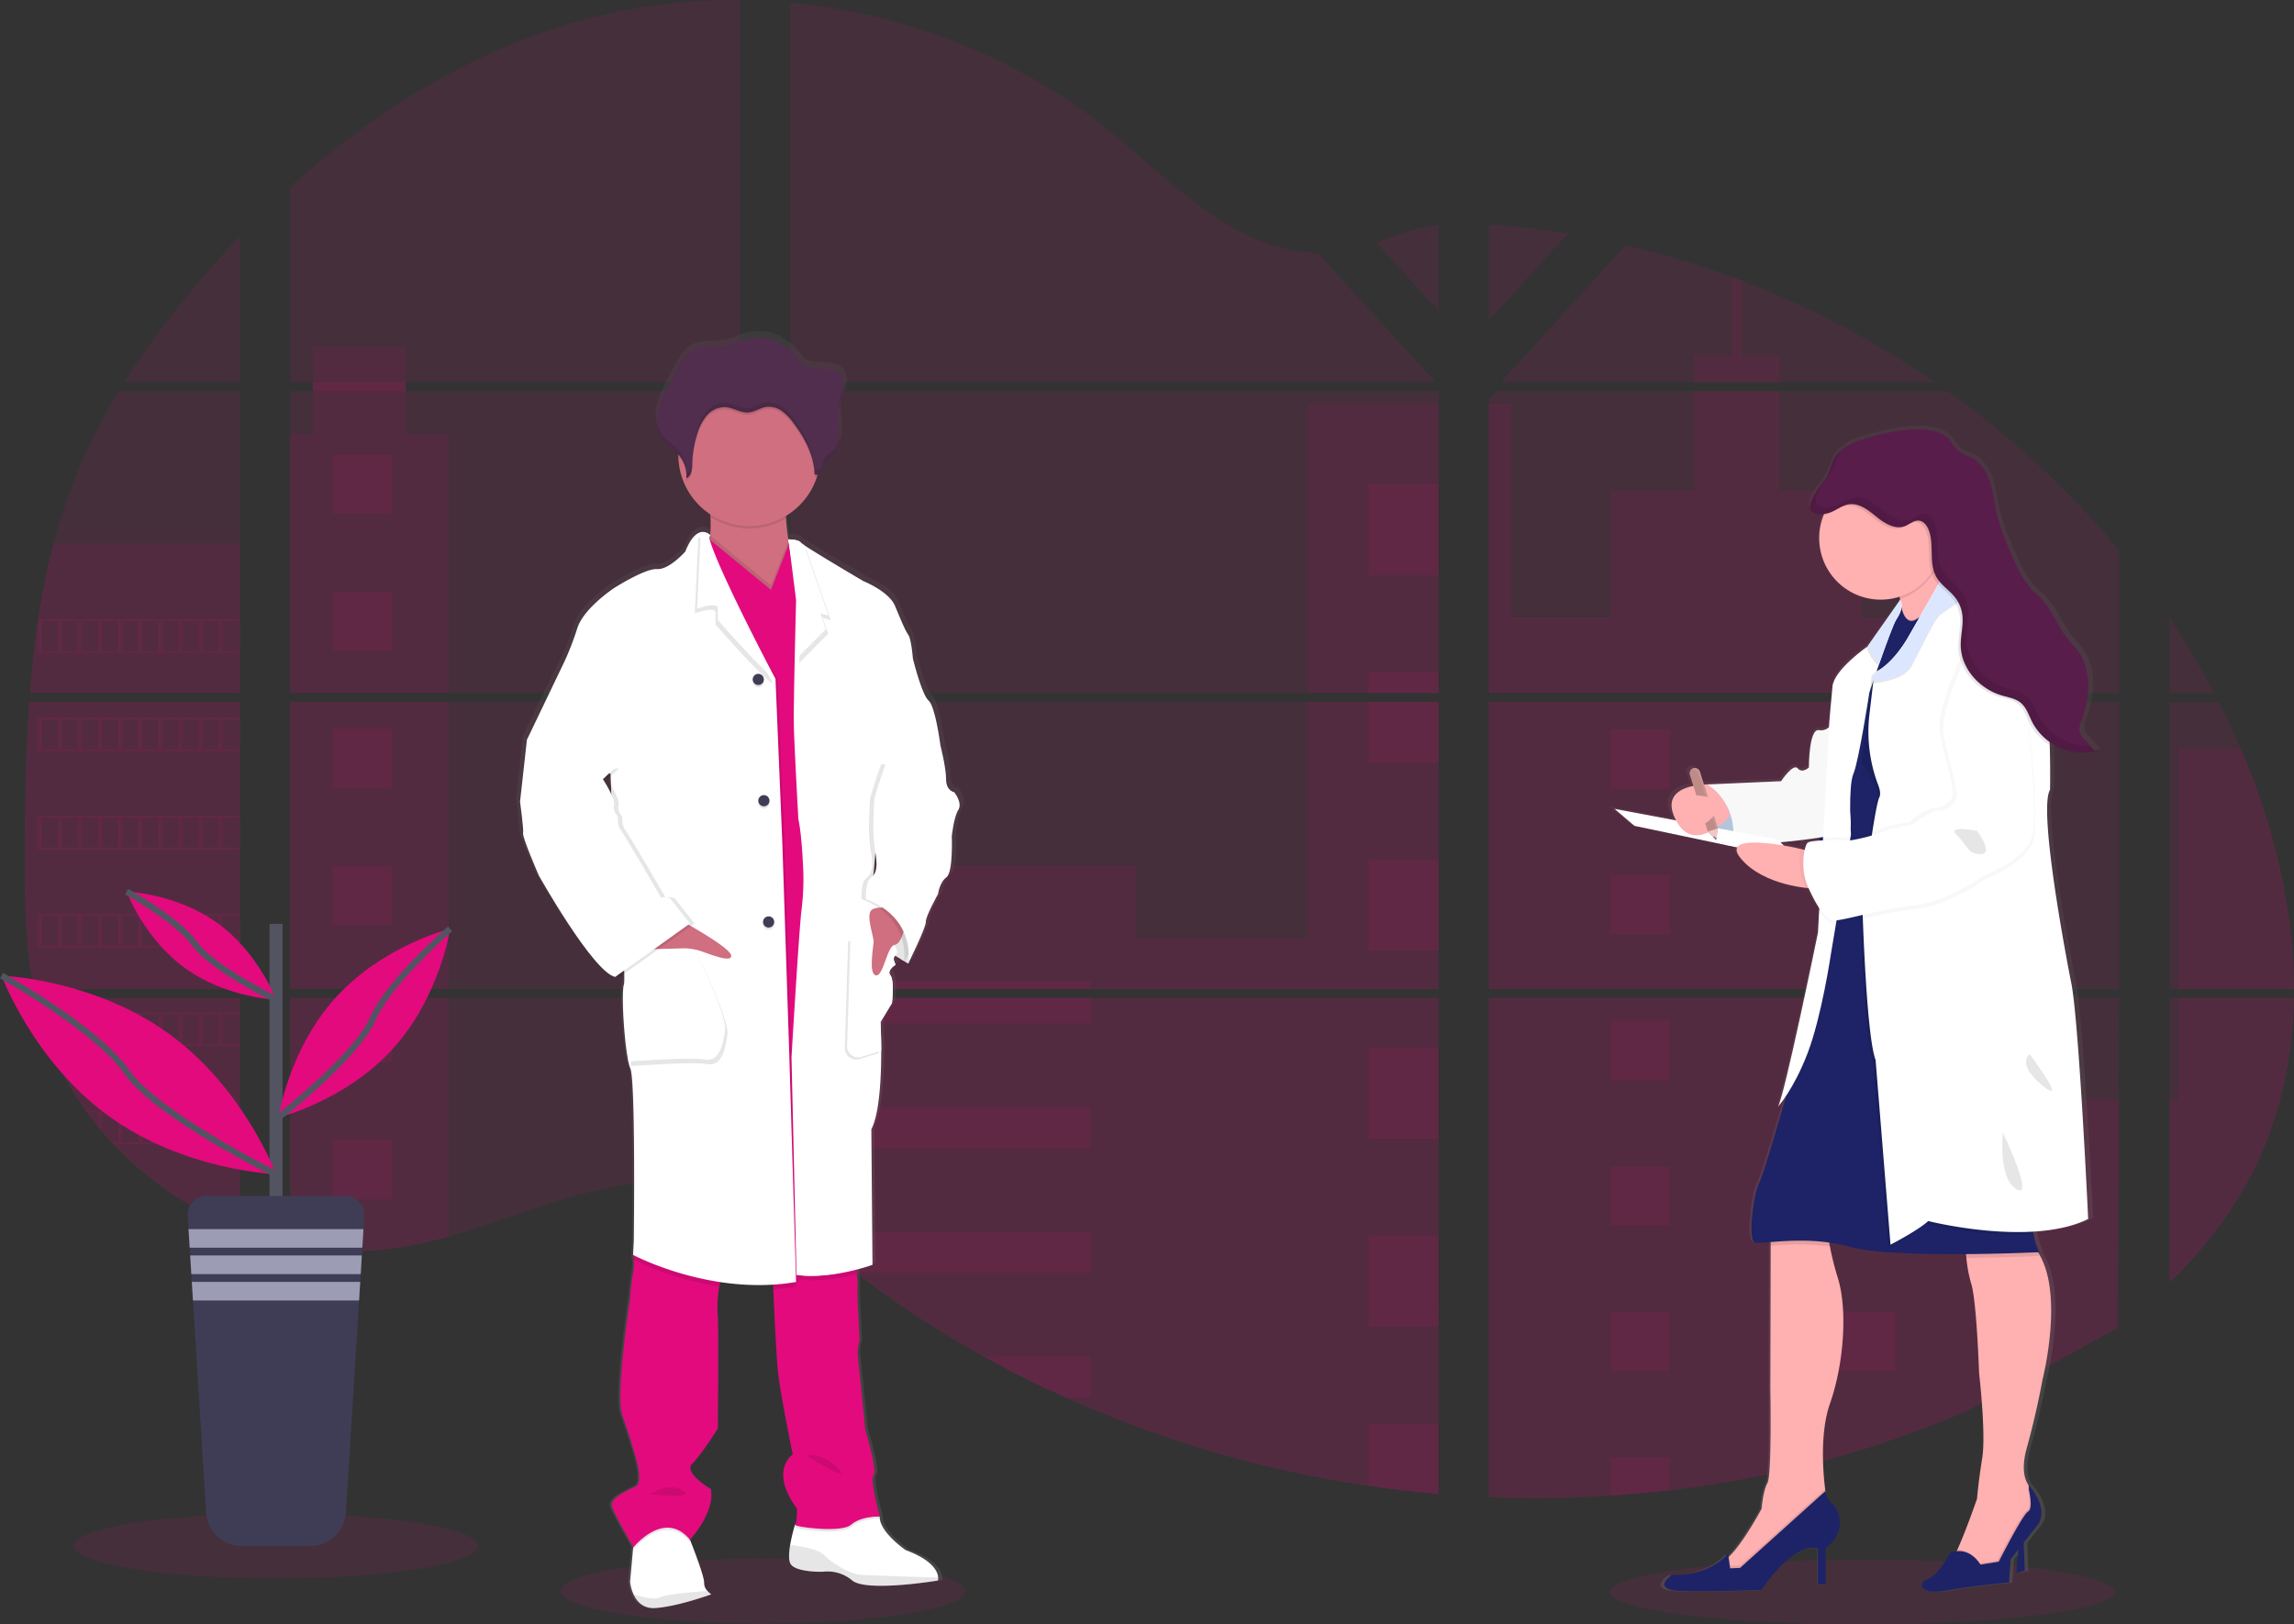 <svg xmlns="http://www.w3.org/2000/svg" xmlns:xlink="http://www.w3.org/1999/xlink" width="730.485" height="517.319" viewBox="0 0 730.485 517.319"><rect x="0" y="0" width="730.485" height="517.319" fill="#333333" stroke="none"/><defs><linearGradient id="a" x1="0.5" y1="1" x2="0.5" gradientUnits="objectBoundingBox"><stop offset="0" stop-color="gray" stop-opacity="0.251"/><stop offset="0.54" stop-color="gray" stop-opacity="0.122"/><stop offset="1" stop-color="gray" stop-opacity="0.102"/></linearGradient><linearGradient id="b" x1="0.5" y1="1" x2="0.5" y2="0" xlink:href="#a"/></defs><g transform="translate(0.005 0.006)"><ellipse cx="64.398" cy="10.343" rx="64.398" ry="10.343" transform="translate(178.567 496.336)" fill="#e30a7e" opacity="0.1"/><ellipse cx="80.359" cy="10.343" rx="80.359" ry="10.343" transform="translate(512.666 496.626)" fill="#e30a7e" opacity="0.1"/><path d="M60.375,396.83H127.45v91.423H65.285c-.165.938-.324,1.884-.5,2.829h62.66v73.73c-.112-.033-.211-.073-.317-.112-1.771-.7-3.529-1.441-5.287-2.234l-1.124-.509q-2.644-1.249-5.287-2.644c-.615-.324-1.229-.661-1.837-1A109.988,109.988,0,0,1,87.24,537.715c-.225-.218-.436-.449-.661-.661-1.071-1.163-2.121-2.34-3.139-3.542l-1.124-1.322c-1.2-1.474-2.366-2.987-3.5-4.521-.165-.225-.324-.449-.5-.661a98.4,98.4,0,0,1-11.368-20.554c-.093-.218-.172-.456-.258-.661q-1.361-3.5-2.412-7.072c-.3-1-.595-1.983-.846-3.02-.093-.3-.172-.6-.245-.9C59.443,480.15,59,464.929,59,449.815v-5.287c0-6.113.073-12.266.178-18.413,0-1.593.066-3.179.1-4.778q.139-6.087.4-12.174c.04-1.13.093-2.254.152-3.377a19.126,19.126,0,0,1,.1-1.943C60.084,401.489,60.216,399.156,60.375,396.83Z" transform="translate(-51.065 -173.315)" fill="#e30a7e" opacity="0.1"/><path d="M143.692,218.951H106.9a278.911,278.911,0,0,1,19.569-26.938c5.466-6.715,11.235-13.258,17.223-19.563Z" transform="translate(-67.308 -97.228)" fill="#e30a7e" opacity="0.1"/><path d="M128.264,247.09v96.135H61.4c0-.278.046-.562.066-.839.059-.76.119-1.52.185-2.274.073-.886.152-1.778.238-2.644s.178-1.923.278-2.882.192-1.93.3-2.888.211-1.917.33-2.868.225-1.917.35-2.868c.1-.793.2-1.58.311-2.373.152-1.117.311-2.24.482-3.351a3.09,3.09,0,0,1,.073-.5,228.607,228.607,0,0,1,4.924-24.136,178.5,178.5,0,0,1,8.294-24.453,183.57,183.57,0,0,1,12.478-24.03Z" transform="translate(-51.879 -122.538)" fill="#e30a7e" opacity="0.1"/><path d="M186.8,282.139v91.429H330.064V282.139Zm0,94.251v78.515c.82.172,1.632.337,2.439.476,1.1.211,2.188.4,3.3.568.211.033.43.066.661.086.436.073.886.132,1.322.192,1.1.152,2.2.278,3.3.377.522.053,1.051.1,1.58.139l1.276.1h0c.694.053,1.381.093,2.062.112.423,0,.846.04,1.282.053h4.712c.568,0,1.137,0,1.7-.053h.04a8.912,8.912,0,0,0,1.183-.053,2.776,2.776,0,0,0,.33,0,6.828,6.828,0,0,0,.978-.046h.231l2.214-.172c.727-.066,1.461-.152,2.2-.231l1.507-.178a131.821,131.821,0,0,0,18.142-3.86c13.363-3.728,26.436-8.942,39.793-12.762,17.269-4.924,36.35-7.343,53.037-1.322V376.39ZM330.064,180.353V58.634a184.174,184.174,0,0,0-46.547,5.459C247.24,73.207,214.69,92.975,186.8,118.221v62.125h7.191v2.822H186.8v96.148H330.064V183.175H223.513v-2.822Zm184.015-41.115a59.341,59.341,0,0,1-25.967-7.548C472.68,123.3,460.354,110.337,446.581,99.4c-28.617-22.781-64.108-36.528-100.517-39.938V180.353H550.581l.509-.535Zm18.631-3.3,19.754,21.678V130.25c-6.616.82-12.412,2.769-19.728,5.657ZM552.464,474.4V376.39H510.371c-.112-.416-.225-.839-.357-1.262.126.423.231.846.35,1.262H346.091v70.882c1.56,1.157,3.1,2.373,4.626,3.609h0c1.646,1.322,3.271,2.716,4.9,4.084l1.646,1.361c.786.661,1.58,1.322,2.379,1.943q2.379,1.93,4.8,3.807c.8.661,1.619,1.256,2.432,1.877a331.258,331.258,0,0,0,40.731,26.641q4.778,2.644,9.643,5.162c2.161,1.1,4.336,2.2,6.517,3.265q4.917,2.4,9.914,4.626h0a364.056,364.056,0,0,0,96.492,28.108q11.1,1.639,22.279,2.578V474.4h.661ZM346.091,183.175v96.141h206.4V183.175Zm0,98.964v91.429h206.4V282.139Zm222.42-152.008v30.52l25.213-27.665q-12.531-2.022-25.213-2.888Zm0,152.041v91.4H769.26V282.139ZM768.526,481.658l.707-105.269H568.511V535.383a359.975,359.975,0,0,0,38.795-.463h.225q9.253-.582,18.419-1.692h.139a339.2,339.2,0,0,0,94.641-25.253m87.239-210.782c-.753-1.778-1.54-3.542-2.34-5.287-1.494-3.3-3.073-6.516-4.7-9.728H785.267v91.39h39.6c-.02-25.881-6.569-52.317-16.88-76.407Zm-22.7,79.229v90.544a129.707,129.707,0,0,0,27.368-36.911c8.162-16.84,11.9-35.074,12.2-53.645Zm0-120.892v23.792h14.2A257.732,257.732,0,0,0,785.287,255.5ZM649.121,148.068c-1.044-.4-2.088-.8-3.139-1.19a286.573,286.573,0,0,0-33.911-10.191l-38.583,42.344h0l-.74.786.5.542H710.565a293.713,293.713,0,0,0-61.424-32.325Zm65.469,35.14H571.326l-2.815,2.578v93.531H769.286v-45.3a286.036,286.036,0,0,0-54.676-50.837Z" transform="translate(-94.402 -58.63)" fill="#e30a7e" opacity="0.1"/><path d="M128.264,320.46V368.1H61.4c0-.278.046-.562.066-.839.059-.76.119-1.52.185-2.273.073-.886.152-1.778.238-2.644s.178-1.923.278-2.882.192-1.93.3-2.888.211-1.917.33-2.868.225-1.917.35-2.868c.1-.793.2-1.58.311-2.373.152-1.117.311-2.24.482-3.351a3.091,3.091,0,0,1,.073-.5,228.61,228.61,0,0,1,4.924-24.136Z" transform="translate(-51.879 -147.418)" fill="#e30a7e" opacity="0.1"/><path d="M60.375,396.83H127.45v91.423H65.285c-.165.938-.324,1.884-.5,2.829h62.66v73.73c-.112-.033-.211-.073-.317-.112-1.771-.7-3.529-1.441-5.287-2.234l-1.124-.509q-2.644-1.249-5.287-2.644c-.615-.324-1.229-.661-1.837-1A109.988,109.988,0,0,1,87.24,537.715c-.225-.218-.436-.449-.661-.661-1.071-1.163-2.121-2.34-3.139-3.542l-1.124-1.322c-1.2-1.474-2.366-2.987-3.5-4.521-.165-.225-.324-.449-.5-.661a98.4,98.4,0,0,1-11.368-20.554c-.093-.218-.172-.456-.258-.661q-1.361-3.5-2.412-7.072c-.3-1-.595-1.983-.846-3.02-.093-.3-.172-.6-.245-.9C59.443,480.15,59,464.929,59,449.815v-5.287c0-6.113.073-12.266.178-18.413,0-1.593.066-3.179.1-4.778q.139-6.087.4-12.174c.04-1.13.093-2.254.152-3.377a19.126,19.126,0,0,1,.1-1.943C60.084,401.489,60.216,399.156,60.375,396.83Z" transform="translate(-51.065 -173.315)" fill="#e30a7e" opacity="0.1"/><path d="M189.993,194.97v82.375H139.56V194.97h7.191V167.08h29.516v27.89Z" transform="translate(-47.162 -56.659)" fill="#e30a7e" opacity="0.1"/><rect width="50.427" height="91.423" transform="translate(92.405 223.508)" fill="#e30a7e" opacity="0.1"/><path d="M186.8,539.44h50.433v76a131.6,131.6,0,0,1-18.142,3.853l-1.507.185c-.74.086-1.474.159-2.2.231s-1.48.126-2.214.172h-.231c-.317,0-.661.04-.972.046h-.337c-.4,0-.793.04-1.19.053h0c-.562.033-1.124.04-1.7.046h-4.679l-1.276-.046c-.661,0-1.375-.073-2.062-.119h0l-1.269-.093-1.58-.145c-1.11-.1-2.214-.225-3.3-.377l-1.322-.185-.661-.093c-1.1-.172-2.194-.357-3.3-.568-.813-.139-1.619-.311-2.439-.476Z" transform="translate(-94.402 -221.674)" fill="#e30a7e" opacity="0.1"/><rect width="41.584" height="92.097" transform="translate(416.505 128.583)" fill="#e30a7e" opacity="0.1"/><path d="M586.986,338.19v91.429H380.58V390.183H490.521v23.264H545.4V338.19Z" transform="translate(-128.891 -114.682)" fill="#e30a7e" opacity="0.1"/><path d="M634.881,636.817h-.661v59.977q-11.169-.945-22.272-2.571a364.067,364.067,0,0,1-96.531-28.168q-13.3-5.988-26.066-13.073a332.607,332.607,0,0,1-40.738-26.641q-4.864-3.727-9.6-7.627c-2.188-1.8-4.362-3.655-6.563-5.452-1.527-1.236-3.067-2.452-4.626-3.615V538.792H592.087c-.112-.423-.225-.846-.344-1.262.126.416.244.839.357,1.262H634.22v97.985C634.445,636.784,634.663,636.8,634.881,636.817Z" transform="translate(-176.131 -221.026)" fill="#e30a7e" opacity="0.1"/><path d="M890.317,225.621h-27.1V217.2h12.147V192.12q1.58.575,3.146,1.183v23.9h11.8Z" transform="translate(-323.774 -103.898)" fill="#e30a7e" opacity="0.1"/><path d="M922.078,343.225H789.051l.046.033-.06-.033H764.36v-92.1h6.992V319.2h31.955V278.886h26.4v-31.8h27.1v31.822h26.4v40.315h38.881Z" transform="translate(-290.251 -122.538)" fill="#e30a7e" opacity="0.1"/><path d="M764.36,396.82v91.429H922.078V396.82ZM964.891,595.871l.218-72.369H922.078V491.118H764.36V650.065a360.008,360.008,0,0,0,38.8-.463h.225q9.253-.582,18.419-1.692h.139a339.2,339.2,0,0,0,94.641-25.253" transform="translate(-290.251 -173.312)" fill="#e30a7e" opacity="0.1"/><path d="M1095.146,539.44h36.792c-.324,18.565-4.051,36.8-12.207,53.639a129.749,129.749,0,0,1-27.361,36.911V571.831h2.776Z" transform="translate(-401.478 -221.674)" fill="#e30a7e" opacity="0.1"/><path d="M1133.382,495.957H1096.57V419.55h19.92C1126.8,443.64,1133.349,470.076,1133.382,495.957Z" transform="translate(-402.902 -181.019)" fill="#e30a7e" opacity="0.1"/><rect width="22.279" height="28.875" transform="translate(435.817 154.186)" fill="#e30a7e" opacity="0.1"/><rect width="22.279" height="6.649" transform="translate(435.817 214.038)" fill="#e30a7e" opacity="0.1"/><rect width="22.279" height="19.397" transform="translate(435.817 223.508)" fill="#e30a7e" opacity="0.1"/><rect width="22.279" height="28.875" transform="translate(435.817 273.889)" fill="#e30a7e" opacity="0.1"/><rect width="22.279" height="28.875" transform="translate(435.817 333.74)" fill="#e30a7e" opacity="0.1"/><path d="M728.692,676.33a3.66,3.66,0,0,1,.661.04h-.661v6.708H706.42V654.17h22.272Z" transform="translate(-270.604 -260.578)" fill="#e30a7e" opacity="0.1"/><path d="M728.692,744.71v22.305q-11.169-.945-22.272-2.571V744.71Z" transform="translate(-270.604 -291.28)" fill="#e30a7e" opacity="0.1"/><rect width="95.481" height="2.121" transform="translate(251.689 312.816)" fill="#e30a7e" opacity="0.1"/><rect width="95.481" height="8.129" transform="translate(251.689 317.76)" fill="#e30a7e" opacity="0.1"/><rect width="95.481" height="13.073" transform="translate(251.689 352.536)" fill="#e30a7e" opacity="0.1"/><path d="M525.664,652.15v13.073H450.982q-4.864-3.714-9.61-7.627c-2.188-1.8-4.355-3.655-6.563-5.446Z" transform="translate(-178.501 -259.893)" fill="#e30a7e" opacity="0.1"/><path d="M554.864,712.23v13.059h-7.885q-13.291-5.994-26.059-13.079Z" transform="translate(-207.701 -280.259)" fill="#e30a7e" opacity="0.1"/><rect width="18.796" height="18.796" transform="translate(512.911 232.371)" fill="#e30a7e" opacity="0.1"/><rect width="18.796" height="18.796" transform="translate(105.94 144.795)" fill="#e30a7e" opacity="0.1"/><rect width="18.796" height="18.796" transform="translate(105.94 188.454)" fill="#e30a7e" opacity="0.1"/><rect width="18.796" height="18.796" transform="translate(105.94 232.113)" fill="#e30a7e" opacity="0.1"/><rect width="18.796" height="18.796" transform="translate(105.94 275.766)" fill="#e30a7e" opacity="0.1"/><rect width="18.796" height="18.796" transform="translate(105.94 319.425)" fill="#e30a7e" opacity="0.1"/><rect width="18.796" height="18.796" transform="translate(105.94 363.085)" fill="#e30a7e" opacity="0.1"/><rect width="18.796" height="18.796" transform="translate(584.665 232.371)" fill="#e30a7e" opacity="0.1"/><rect width="18.796" height="18.796" transform="translate(512.911 278.734)" fill="#e30a7e" opacity="0.1"/><rect width="18.796" height="18.796" transform="translate(584.665 278.734)" fill="#e30a7e" opacity="0.1"/><rect width="18.796" height="18.796" transform="translate(512.911 325.089)" fill="#e30a7e" opacity="0.1"/><rect width="18.796" height="18.796" transform="translate(584.665 325.089)" fill="#e30a7e" opacity="0.1"/><rect width="18.796" height="18.796" transform="translate(512.911 371.452)" fill="#e30a7e" opacity="0.1"/><rect width="18.796" height="18.796" transform="translate(584.665 371.452)" fill="#e30a7e" opacity="0.1"/><rect width="18.796" height="18.796" transform="translate(512.911 417.814)" fill="#e30a7e" opacity="0.1"/><rect width="18.796" height="18.796" transform="translate(584.665 417.814)" fill="#e30a7e" opacity="0.1"/><path d="M775.83,714.451V702.33h18.789v10.4Z" transform="translate(-262.919 -238.16)" fill="#e30a7e" opacity="0.1"/><path d="M65.24,357v10.753h64.326V357Zm6.411,10.079H66.4v-9.418H71.69Zm6.4,0H72.768v-9.418h5.287Zm6.391,0H79.159v-9.418h5.287Zm6.4,0H85.569v-9.418h5.287Zm6.4,0H91.96v-9.418h5.287Zm6.4,0H98.364v-9.418h5.287Zm6.4,0h-5.287v-9.418h5.287Zm6.4,0h-5.287v-9.418h5.287Zm6.4,0h-5.287v-9.418h5.287Zm6.4,0h-5.287v-9.418h5.287Z" transform="translate(-53.181 -159.809)" fill="#e30a7e" opacity="0.1"/><path d="M65.24,404.34v10.753h64.326V404.34Zm6.411,10.072H66.4v-9.391H71.69Zm6.4,0H72.768v-9.391h5.287Zm6.391,0H79.159v-9.391h5.287Zm6.4,0H85.569v-9.391h5.287Zm6.4,0H91.96v-9.391h5.287Zm6.4,0H98.364v-9.391h5.287Zm6.4,0h-5.287v-9.391h5.287Zm6.4,0h-5.287v-9.391h5.287Zm6.4,0h-5.287v-9.391h5.287Zm6.4,0h-5.287v-9.391h5.287Z" transform="translate(-53.181 -175.862)" fill="#e30a7e" opacity="0.1"/><path d="M65.24,451.7v10.773h64.326V451.7Zm6.411,10.072H66.4v-9.4H71.69Zm6.4,0H72.768v-9.4h5.287Zm6.391,0H79.159v-9.4h5.287Zm6.4,0H85.569v-9.4h5.287Zm6.4,0H91.96v-9.4h5.287Zm6.4,0H98.364v-9.4h5.287Zm6.4,0h-5.287v-9.4h5.287Zm6.4,0h-5.287v-9.4h5.287Zm6.4,0h-5.287v-9.4h5.287Zm6.4,0h-5.287v-9.4h5.287Z" transform="translate(-53.181 -191.921)" fill="#e30a7e" opacity="0.1"/><path d="M65.24,499.06V509.8h64.326V499.06Zm6.411,10.072H66.4v-9.4H71.69Zm6.4,0H72.768v-9.4h5.287Zm6.391,0H79.159v-9.4h5.287Zm6.4,0H85.569v-9.4h5.287Zm6.4,0H91.96v-9.4h5.287Zm6.4,0H98.364v-9.4h5.287Zm6.4,0h-5.287v-9.4h5.287Zm6.4,0h-5.287v-9.4h5.287Zm6.4,0h-5.287v-9.4h5.287Zm6.4,0h-5.287v-9.4h5.287Z" transform="translate(-53.181 -207.981)" fill="#e30a7e" opacity="0.1"/><path d="M65.66,546.41c.258,1.011.549,2.022.853,3.02v-2.346H71.8v9.4H68.971c.086.218.172.456.258.661h60.479V546.41Zm12.557,10.072H72.93v-9.4h5.287Zm6.391,0H79.321v-9.4h5.287Zm6.4,0h-5.3v-9.4H91Zm6.4,0H92.123v-9.4H97.41Zm6.4,0H98.527v-9.4h5.287Zm6.4,0h-5.287v-9.4h5.287Zm6.4,0h-5.287v-9.4h5.287Zm6.4,0h-5.287v-9.4h5.287Zm6.4,0h-5.287v-9.4h5.287Z" transform="translate(-53.323 -224.037)" fill="#e30a7e" opacity="0.1"/><path d="M88.26,593.77c.165.211.324.449.5.661h3.5v4.514c.377.449.747.9,1.13,1.322V594.4h5.287v9.431H96.528c.211.218.416.449.661.661h40.2V593.77Zm16.794,10.065H99.766v-9.391h5.287Zm6.4,0H106.17v-9.391h5.287Zm6.4,0h-5.287v-9.391h5.287Zm6.4,0h-5.287v-9.391h5.287Zm6.4,0H125.37v-9.391h5.287Zm6.4,0h-5.287v-9.391h5.287Z" transform="translate(-60.987 -240.097)" fill="#e30a7e" opacity="0.1"/><path d="M141.65,641.12c.6.344,1.216.661,1.837,1v-.33h5.287v2.974l1.124.522v-3.5h5.287v5.717a1.653,1.653,0,0,0,.317.119v-6.51Z" transform="translate(-79.091 -256.153)" fill="#e30a7e" opacity="0.1"/><path d="M596.905,341.763ZM556.194,536.822Zm-42.476-99.248c.126.423.231.846.35,1.262h0C513.962,438.42,513.849,438,513.717,437.574Zm83.188-95.831ZM197.72,242.78V245.6h29.523V242.78ZM556.194,536.822Zm-42.476-99.248c.126.423.231.846.35,1.262h0C513.962,438.42,513.849,438,513.717,437.574Zm83.188-95.831ZM556.194,536.8Zm-42.476-99.228c.126.423.231.846.35,1.262h0C513.962,438.42,513.849,438,513.717,437.574Z" transform="translate(-98.105 -121.077)" fill="#e30a7e" opacity="0.1"/><path d="M436.538,363.651s-2.6-.363-2.6-4.157-1.864-10.878-1.864-10.878h0c0-.033-1.613-12.339-3.84-14.3s-5.089-13.443-5.089-13.443-.489-6.232-1.487-7.574-2.346-4.626-4.336-9.312-10.284-7.931-10.284-7.931-15-8.7-19.245-11.533h0a6.518,6.518,0,0,1-1.077-.813c-.74-.972-3.965-.991-3.965-.991a64.97,64.97,0,0,1-.767-6.787,5.161,5.161,0,0,0-.033-.714A22.867,22.867,0,0,0,392,262.784c.079-.251.145-.516.218-.767a2.148,2.148,0,0,0,1.289-1.163,24.244,24.244,0,0,1,.866-2.644,9.956,9.956,0,0,1,2.445-2.148c2.1-1.784,2.644-4.792,2.544-7.528-.066-2.214-.423-4.448-.284-6.649l.04-.555c.04-.33.086-.661.145-.978.324-1.639,1.031-3.186,1.428-4.811a6.189,6.189,0,0,0-.489-4.858c-1.355-2.055-4.177-2.465-6.655-2.677-2.809-.238-5.32.073-7.118-2.26a25.371,25.371,0,0,0-2.829-3.417c-.37-.344-3.965-2.538-3.965-2.683a16.067,16.067,0,0,0-11.2-.859c-1.864.542-3.622,1.428-5.512,1.87-4.078.965-8.77-.079-12.233,2.254-1.93,1.322-3.086,3.423-4.17,5.472q-1.322,2.531-2.683,5.056a32.75,32.75,0,0,0-3.562,8.651,13.724,13.724,0,0,0-.238,2.022h0v1.077a3.558,3.558,0,0,0,.04.661c.04.2.033.271.053.41s.053.449.093.661.119.582.2.872c.033.126.079.245.119.363.066.225.145.443.231.661.046.112.093.231.145.344a6.186,6.186,0,0,0,.337.661c.053.093.093.178.145.264a8.773,8.773,0,0,0,.608.886c1.414,1.765,3.5,2.888,5.036,4.54v.74a22.623,22.623,0,0,0,10.3,18.472c0,.251.033.509.046.76a37.823,37.823,0,0,1-.073,5.889,2.776,2.776,0,0,0-2.194-.978,3.164,3.164,0,0,0-.846.073l-.059-.046h0v.059c-1.454.357-3.245,1.87-4.957,6.173,0,0-5.208,5.869-9.173,5.624s-14,6.107-14,6.107-9.795,6.358-11.9,12.835a90.458,90.458,0,0,1-4.217,10.759L297.854,346.93h0l-2.234,19.794s1.236,8.8.991,10.145,5.082,13.443,5.082,13.443,17.6,30.924,24.79,32.51l.516-.363a4.216,4.216,0,0,0,.972.363l1.48-1.044a16.131,16.131,0,0,1-.112,3.49c-.991,3.053.37,22.98,2.1,26.886s1.117,55.119,1.117,55.119l-.245,4.521a1.916,1.916,0,0,0,.059.4l-.059,1.071.178.092a12.729,12.729,0,0,1-.178,4.3,47.84,47.84,0,0,0-.872,7.587s-4.95,31.644-2.6,38,4.342,13.324,4.342,13.324,2.478,7.931.119,9.286-9.068,3.628-7.686,6.933c1.256,3.053,6.021,11.235,6.728,12.432l-.059.628-.972,10.528a13.218,13.218,0,0,0,1.117,4.018,6.924,6.924,0,0,0,7.065,4.415c.661-.046,1.428-.126,2.168-.225a93.677,93.677,0,0,0,16.06-4.177,6.548,6.548,0,0,1-1.256-1.038h0a3.628,3.628,0,0,1-1.1-2.644c.106-1.917-3.483-11.05-4.375-13.3-.139-.324-.211-.509-.211-.509s8.182-8.552,6.821-16.133c0,0-9.054-5.287-6.074-8.189s8.308-11.235,8.308-11.235.245-31.162,0-35.814a38.53,38.53,0,0,1,.456-9.669c.1-.482.218-.952.344-1.414a86.278,86.278,0,0,0,12.451.945c1.52,0,3.067,0,4.626-.093q0,.661.06,1.427c.344,7.719.985,21.255,1.507,26.284.74,7.21,4.831,26.641,4.831,26.641s-7.805,5.01,1.361,17.355c0,0,0,4.474-.608,5.122h0a56.032,56.032,0,0,0-1.566,6.45c-.383,2.326-.542,4.679.079,5.9,1.487,2.921,10.409,2.683,10.409,2.683h0l.218-.04a12.789,12.789,0,0,1,9.444,2.848c3.39,2.723,16.258,1.527,23.224.661,2.73-.344,4.554-.661,4.554-.661a2.644,2.644,0,0,0,.093-.952h0c-.073-1.712-1.414-5.466-10.508-8.816,0,0-8.552-5.75-8.433-10.76H411.2a9.318,9.318,0,0,1,1.183,0s-3.351-12.227-1.983-13.218-2.73-14.54-2.73-14.54-2.346-22.735-2.472-24.328a13.88,13.88,0,0,1,.615-4.031L405.2,526.88s-.119-4.144,0-5.492a27.436,27.436,0,0,0-.284-3.5c-.059-.463-.119-.945-.185-1.421,3.205-.813,5.287-1.566,5.287-1.566l-.37-43.388c2.723-5.287,3.225-16.886,3.212-25.114,0-5.287-.238-9.2-.238-9.2l3.721-6.074s.859-7.27-.5-8.863a1.526,1.526,0,0,1,.165-2.082,6.918,6.918,0,0,1,.813-.555s-.04-.06-.086-.145a6.562,6.562,0,0,1,.826-.588s-1.322-2.049-.139-2.915c1.11.753,2.1,1.322,2.855,1.784-.053.482-.106.76-.106.76l.317-.661,1.17.661s5.829-11.612,5.7-13.324,3.965-8.922,3.965-8.922.5-3.787,2.73-5.373,1.732-13.079,1.732-13.079.621-5.988,2.108-8.433S436.538,363.651,436.538,363.651ZM325,358.555l.112,2.769-1.137-1.831Z" transform="translate(-131.302 -112.728)" fill="url(#a)"/><path d="M478.906,504.812l-1.428,6.08s-11.434-5.836-13.5-13.251,3.45-10.231,3.45-10.231l10.654,4.514Z" transform="translate(-188.237 -204.03)" fill="#fff"/><path d="M478.906,504.812l-1.428,6.08s-11.434-5.836-13.5-13.251,3.45-10.231,3.45-10.231l10.654,4.514Z" transform="translate(-188.237 -204.03)" opacity="0.1"/><path d="M376.438,814.5s-10.574,3.886-17.844,4.375c-3.86.258-5.889-2.108-6.933-4.388a13.283,13.283,0,0,1-1.09-4l.945-10.475.5-5.578,15.445-4.012,2.188,6.688.2.509c.879,2.234,4.4,11.321,4.3,13.218a3.609,3.609,0,0,0,1.084,2.611,6.283,6.283,0,0,0,1.2,1.051Z" transform="translate(-149.936 -306.78)" fill="#fff"/><path d="M474.644,808.814a2.643,2.643,0,0,1-.093.945s-22.616,3.774-27.242,0a12.253,12.253,0,0,0-9.517-2.789s-8.75.238-10.211-2.644c-.608-1.209-.449-3.556-.073-5.869a55.917,55.917,0,0,1,1.533-6.417l.35-.278,2.082-1.672,24.374-.72h.185c-.119,4.983,8.275,10.7,8.275,10.7C473.223,803.375,474.539,807.109,474.644,808.814Z" transform="translate(-175.912 -306.424)" fill="#fff"/><path d="M474.646,813.476a2.7,2.7,0,0,1-.1.945s-22.609,3.774-27.236,0a12.253,12.253,0,0,0-9.51-2.789s-8.757.238-10.211-2.644c-.608-1.216-.456-3.556-.079-5.869,3.371.337,8.691,1.177,10.779,3.179,3.159,3.047,8.512,6.087,11.8,6.325C452.658,812.789,468.037,813.278,474.646,813.476Z" transform="translate(-175.914 -311.087)" opacity="0.1"/><path d="M377,826.328s-10.574,3.886-17.844,4.375c-3.86.258-5.889-2.108-6.926-4.4,2.69.905,6.424,1.857,8.387.985,2.326-1.031,10.574-1.7,15.2-1.983A6.508,6.508,0,0,0,377,826.328Z" transform="translate(-150.499 -318.611)" opacity="0.1"/><path d="M404.429,332.654c-8.724-3.39-19.946-14.593-17.144-19.827a11.711,11.711,0,0,0,1.09-4.2,38.372,38.372,0,0,0,.079-5.948,81.457,81.457,0,0,0-1.17-9.676s27.236.615,25.65,4.626a15,15,0,0,0-.41,5.505c.126,2.287.456,4.871.8,7.058.476,3,.952,5.287.952,5.287s-1.665,2.333-2.644,2.459S416.947,337.485,404.429,332.654Z" transform="translate(-162.237 -138.106)" fill="#cf6f80"/><path d="M370.31,797.617l-.2.225c-8.142-9.847-17.99,2.426-17.99,2.426l-.145-.258.5-5.578,15.445-4.012,2.188,6.688Z" transform="translate(-150.41 -306.78)" opacity="0.1"/><path d="M457,790.05s-5.948-.126-9.12,2.677-18.505.608-17.844,0a2.174,2.174,0,0,0,.344-1l2.082-1.672,24.374-.72C456.931,789.773,457,790.05,457,790.05Z" transform="translate(-176.876 -306.411)" opacity="0.1"/><path d="M376.99,666.713a18.391,18.391,0,0,0-1,3.391,38.8,38.8,0,0,0-.456,9.623c.245,4.626,0,35.629,0,35.629s-5.228,8.268-8.142,11.182,5.948,8.149,5.948,8.149c1.322,7.534-6.688,16.047-6.688,16.047-8.142-9.848-17.99,2.432-17.99,2.432s-5.353-9.253-6.688-12.557,5.228-5.591,7.534-6.933-.112-9.253-.112-9.253-1.95-6.933-4.263-13.258,2.551-37.81,2.551-37.81a48.8,48.8,0,0,1,.853-7.541,12.61,12.61,0,0,0,.178-4.283c-.04-.482-.086-.886-.119-1.157s-.059-.4-.059-.4l.093-.159,3.3-6.16S378.576,662.833,376.99,666.713Z" transform="translate(-146.959 -260.405)" fill="#e30a7e"/><path d="M453.339,746.634s-5.948-.126-9.12,2.644-18.505.608-17.844,0,.608-5.109.608-5.109c-8.995-12.28-1.322-17.263-1.322-17.263s-4.018-19.331-4.745-26.5c-.509-5.01-1.137-18.472-1.474-26.159-.145-3.3-.231-5.578-.231-5.578l7.349-1.48L427.5,667l17.725-3.556s.489,3.3.819,6.008a28.082,28.082,0,0,1,.278,3.483c-.119,1.322,0,5.459,0,5.459l.6,12.405a14.089,14.089,0,0,0-.6,4.012c.119,1.58,2.426,24.2,2.426,24.2s4.012,13.5,2.644,14.467S453.339,746.634,453.339,746.634Z" transform="translate(-173.211 -263.722)" fill="#e30a7e"/><path d="M413.16,297.626a15,15,0,0,0-.41,5.505,22.636,22.636,0,0,1-24.07-.449A81.452,81.452,0,0,0,387.51,293S414.746,293.6,413.16,297.626Z" transform="translate(-162.462 -138.106)" opacity="0.1"/><path d="M419.049,266.3a22.384,22.384,0,0,1-1.11,7.012,22.616,22.616,0,0,1-44.109-6.47V266.3a22.614,22.614,0,1,1,45.229,0Z" transform="translate(-157.823 -121.382)" fill="#cf6f80"/><path d="M404.429,340.67c-8.724-3.39-19.946-14.593-17.144-19.827a11.712,11.712,0,0,0,1.09-4.2l11.943,9.814,7.389,6.06,5.618-14.3c.476,3,.952,5.287.952,5.287s-1.665,2.333-2.644,2.459S416.947,345.5,404.429,340.67Z" transform="translate(-162.237 -146.123)" opacity="0.1"/><path d="M383.869,324.876,373.9,492.415l-13.007.853-33.68-97.146,5.525-115.334L333.9,256.42l14.976,12.3,7.4,6.06,5.783-14.718,10.753,9.372Z" transform="translate(-110.793 -86.954)" fill="#e30a7e"/><path d="M380.452,666.74a18.388,18.388,0,0,0-1,3.39,95.833,95.833,0,0,1-27.269-8.519l-.178-.092.059-1.064.033-.555,3.3-6.16S382.038,662.86,380.452,666.74Z" transform="translate(-150.421 -260.432)" opacity="0.1"/><path d="M426.691,675.386a66.92,66.92,0,0,1-7.31.833c-.145-3.3-.231-5.578-.231-5.578l7.349-1.48Z" transform="translate(-173.191 -265.661)" opacity="0.1"/><path d="M450.245,669.5c-4.7,1.223-11.956,2.6-18.452,1.738l-.093-4.19,17.725-3.556S449.914,666.761,450.245,669.5Z" transform="translate(-177.447 -263.739)" opacity="0.1"/><path d="M387.693,553.832c-27.1,4.626-51.914-8.638-51.914-8.638l.238-4.494s.615-50.949-1.091-54.855-3.034-23.713-2.069-26.753-3.523-48.629-3.523-48.629l-.727-18.505L302,381.177l11.9-24.8a89.475,89.475,0,0,0,4.137-10.707c2.069-6.437,11.672-12.762,11.672-12.762s9.847-6.318,13.74-6.08,8.995-5.591,8.995-5.591c3.767-9.6,7.177-5.254,7.177-5.254a8.578,8.578,0,0,1-.185,1.421c-1.322,10.541,21.374,43.851,21.7,44.439h0l2.161,52.648,2.188,66.626Z" transform="translate(-133.466 -145.568)" opacity="0.1"/><path d="M386.582,553.811c-27.1,4.626-51.921-8.638-51.921-8.638l.245-4.494s.615-50.949-1.1-54.855-3.034-23.713-2.062-26.753-3.523-48.629-3.523-48.629l-.734-18.505L300.87,381.117l11.9-24.8a90.881,90.881,0,0,0,4.137-10.707c2.062-6.437,11.672-12.762,11.672-12.762s9.847-6.318,13.734-6.08,8.995-5.591,8.995-5.591c3.774-9.6,7.931-5.254,7.931-5.254,0,.456-.4.661-.185,1.421,2.908,10.224,20.647,43.851,20.97,44.439h0l2.188,52.647,2.188,66.626Z" transform="translate(-133.083 -145.547)" fill="#fff"/><path d="M406.7,364.072c-2.915-1.216-18.353-18.842-18.353-18.842v-4.012c-.562-1.322-3.9-.516-6.609.41L382.9,317.26l1.322,1.1C387.12,328.575,406.365,363.484,406.7,364.072Z" transform="translate(-160.505 -146.333)" opacity="0.1"/><path d="M407.809,361.862c-2.921-1.216-18.36-18.842-18.36-18.842v-4.012c-.562-1.322-3.9-.516-6.609.41l1.17-24.367,1.322,1.1C388.233,326.365,407.485,361.28,407.809,361.862Z" transform="translate(-160.878 -145.584)" fill="#fff"/><path d="M352.347,517.893c.363,0,18.842-1.943,18.842-1.943s11.189,22,10.456,27.355-2.062,10.092-6.563,9.253-24.222.661-24.222.661Z" transform="translate(-150.034 -213.708)" opacity="0.1"/><path d="M351.237,515.683c.363,0,18.842-1.943,18.842-1.943s11.182,22.008,10.455,27.355-2.069,10.092-6.563,9.253-24.222.661-24.222.661Z" transform="translate(-149.658 -212.959)" fill="#fff"/><path d="M367.885,501.05s16.959,9.114,17.322,11.9-8.631-1.216-10.574-1.7a24.186,24.186,0,0,0-3.893-.608l-12.96.35Z" transform="translate(-152.381 -208.656)" fill="#cf6f80"/><circle cx="1.784" cy="1.784" r="1.784" transform="translate(239.68 215.307)" opacity="0.1"/><circle cx="1.784" cy="1.784" r="1.784" transform="translate(239.68 214.58)" fill="#3f3d56"/><circle cx="1.784" cy="1.784" r="1.784" transform="translate(242.965 292.553)" opacity="0.1"/><circle cx="1.784" cy="1.784" r="1.784" transform="translate(242.965 291.819)" fill="#3f3d56"/><circle cx="1.784" cy="1.784" r="1.784" transform="translate(241.458 253.93)" opacity="0.1"/><circle cx="1.784" cy="1.784" r="1.784" transform="translate(241.458 253.203)" fill="#3f3d56"/><path d="M460.2,448.489s1.216,1.824,0,2.677.119,2.915.119,2.915-3.034,1.778-1.7,3.377.489,8.823.489,8.823l-3.648,6.041s.218,3.893.231,9.154c0,8.208-.482,19.748-3.152,25.009l.37,43.164s-12.775,4.666-23.469,3.245l-1.586-69.263s2.313-39.277,3.166-46.812a78.438,78.438,0,0,0,.608-11.8s-.363-11.791-1.586-17.263c0,0-1.322-23.707-1.454-30.269-.059-3.139.106-12.3.291-21.01.2-9.524.436-18.505.436-18.505L426.9,318.886s2.412-.245,3.139.727a6.957,6.957,0,0,0,1.057.813h0c4.164,2.815,18.875,11.473,18.875,11.473s8.142,3.238,10.092,7.878,3.3,7.931,4.25,9.253,1.461,7.534,1.461,7.534,2.8,11.434,4.99,13.37,3.787,14.256,3.787,14.256l-19.331,15.2s-1.7,25.286-2.062,26.264S460.2,448.489,460.2,448.489Z" transform="translate(-175.819 -146.875)" fill="#fff"/><path d="M460.906,448.381s1.209,1.824,0,2.677.112,2.915.112,2.915-3.014,1.8-1.692,3.4.489,8.823.489,8.823l-3.648,6.041s.218,3.893.238,9.154c0,8.208-.482,19.748-3.153,25.009l.363,43.164s-12.8,4.666-23.475,3.245l-1.58-69.263s2.313-39.277,3.166-46.812a77.711,77.711,0,0,0,.6-11.8s-.363-11.791-1.58-17.263c0,0-1.322-23.707-1.461-30.269-.059-3.139.112-12.3.291-21.01.2-9.524.436-18.505.436-18.505L426.83,318.54s3.186,0,3.919.985a6.271,6.271,0,0,0,1.057.813h0c4.164,2.815,18.882,11.473,18.882,11.473s8.136,3.238,10.085,7.878,3.3,7.931,4.256,9.253,1.454,7.534,1.454,7.534,2.8,11.434,4.99,13.37,3.767,14.229,3.767,14.229l-19.331,15.2s-1.7,25.286-2.069,26.264S460.906,448.381,460.906,448.381Z" transform="translate(-175.795 -146.767)" fill="#fff"/><path d="M438.131,344.238l1.745,5.089-9.187,9.253c.2-9.517.436-18.505.436-18.505L427.94,320.73s3.186,0,3.919.985a6.03,6.03,0,0,0,1.057.806h0l7.812,22.537Z" transform="translate(-176.172 -147.51)" opacity="0.1"/><path d="M437.021,342.028l1.751,5.089-9.187,9.253c.2-9.524.436-18.505.436-18.505L426.83,318.52s3.192,0,3.919.985a6.61,6.61,0,0,0,1.057.813h0l7.818,22.53Z" transform="translate(-175.795 -146.76)" fill="#fff"/><path d="M419.049,266.3a22.384,22.384,0,0,1-1.11,7.012.945.945,0,0,1-.714-.178c-.172-5.948-3.1-11.533-6.7-16.285a17.111,17.111,0,0,0-3.635-3.767,7.112,7.112,0,0,0-4.93-1.395c-1.983.271-3.734,1.619-5.737,1.791-2.644.218-5.01-1.613-7.633-1.705a7.5,7.5,0,0,0-5.611,2.6,15.392,15.392,0,0,0-3.007,5.578,32.636,32.636,0,0,0-1.679,9.623c-.033,1.85-.212,4.17-1.93,4.844a9.874,9.874,0,0,0-2.492-7.541l-.04-.04V266.3a22.614,22.614,0,1,1,45.229,0Z" transform="translate(-157.823 -121.382)" opacity="0.1"/><path d="M402.26,222.81a15.571,15.571,0,0,0-10.984-.859c-1.831.542-3.556,1.421-5.413,1.864-3.965.958-8.592-.079-12,2.24-1.89,1.322-3.027,3.41-4.084,5.439l-2.644,5.036a32.679,32.679,0,0,0-3.5,8.592,10.97,10.97,0,0,0,1.685,8.869c1.4,1.778,3.47,2.895,4.99,4.567a9.913,9.913,0,0,1,2.485,7.534c1.725-.661,1.89-2.987,1.93-4.838a32.636,32.636,0,0,1,1.679-9.623,15.341,15.341,0,0,1,3.007-5.578,7.515,7.515,0,0,1,5.611-2.6c2.644.093,5.016,1.917,7.633,1.7,1.983-.165,3.741-1.52,5.737-1.784a7.085,7.085,0,0,1,4.93,1.395,16.931,16.931,0,0,1,3.628,3.767c3.609,4.752,6.536,10.323,6.708,16.285.747.549,1.824-.165,2.194-1.011a24.159,24.159,0,0,1,.853-2.644,9.75,9.75,0,0,1,2.392-2.128c2.062-1.778,2.578-4.772,2.5-7.488s-.608-5.472-.093-8.142c.311-1.639,1.011-3.172,1.395-4.792a6.265,6.265,0,0,0-.476-4.831c-1.322-2.049-4.1-2.452-6.53-2.644-2.756-.238-5.221.066-6.979-2.254a25.313,25.313,0,0,0-2.776-3.4C405.8,225.136,402.26,222.956,402.26,222.81Z" transform="translate(-154.279 -113.803)" fill="#512e4e"/><path d="M308.854,427.9l-6.906-12.769-2.188,19.7s1.216,8.75.972,10.092,4.983,13.37,4.983,13.37,17.269,30.758,24.321,32.345l23.826-17.025-6.318-8.023s-2.188-.853-2.736,0c0,0-11.731-20.184-12.947-21.645s-.978-4.375-.978-4.375-1.824-1.943-1.216-3.767-3.523-8.149-3.523-8.149l3.767-3.523Z" transform="translate(-132.706 -179.52)" opacity="0.1"/><path d="M301.562,412.93l-1.824,1.454-2.188,19.7s1.216,8.75.972,10.092,4.99,13.37,4.99,13.37,17.263,30.758,24.315,32.345l23.832-17.025-6.325-8.023s-2.188-.853-2.736,0c0,0-11.731-20.184-12.947-21.645s-.972-4.375-.972-4.375-1.824-1.943-1.216-3.767-3.529-8.149-3.529-8.149l3.767-3.523Z" transform="translate(-131.957 -178.774)" fill="#fff"/><path d="M467.816,523.671c1.322,1.606.489,8.816.489,8.816l-3.648,6.041s.218,3.9.231,9.153l-6.133,1.917a3.642,3.642,0,0,1-4.725-3.589l1.057-34.109,14.309,5.472c-1.216.846.119,2.921.119,2.921S466.481,522.065,467.816,523.671Z" transform="translate(-185.018 -212.335)" opacity="0.1"/><path d="M468.922,522.564c1.322,1.606.489,8.823.489,8.823l-3.648,6.041s.218,3.893.238,9.154l-6.246,1.95a3.569,3.569,0,0,1-4.626-3.516l1.064-34.215,14.315,5.472c-1.223.846.112,2.915.112,2.915S467.6,520.965,468.922,522.564Z" transform="translate(-185.391 -211.962)" fill="#fff"/><path d="M477.3,501.269s-.971,6.206-3.4,6.569-3.523,10.039-5.948,9.7-.819-8.995-.734-10.674-2.644-8.631-.6-10.211,8.506,0,8.506,0Z" transform="translate(-189.027 -206.925)" fill="#cf6f80"/><path d="M481.191,426.943l4.587-9.253s1.824,7.052,1.824,10.819,2.551,4.137,2.551,4.137,2.8,3.3,1.322,5.71-2.069,8.393-2.069,8.393.482,11.427-1.705,13.007-2.644,5.353-2.644,5.353-4.018,7.171-3.893,8.876-5.591,13.251-5.591,13.251,2.8-14.348-13.5-20.547c0,0-.126-4.871,1.09-6.206s3.113-1.943,1.923-8.691-.344-14.811-.344-16.43,3.648-11.718,3.648-11.718Z" transform="translate(-187.747 -180.388)" opacity="0.1"/><path d="M483.883,415.69l4.005,1.322s1.831,7.052,1.831,10.819,2.551,4.137,2.551,4.137,2.8,3.3,1.322,5.71-2.062,8.393-2.062,8.393.482,11.427-1.705,13.007-2.677,5.353-2.677,5.353-4.012,7.171-3.886,8.876-5.6,13.251-5.6,13.251,2.8-14.348-13.5-20.547c0,0-.119-4.871,1.1-6.206s3.113-1.943,1.923-8.691-.344-14.811-.344-16.43,3.648-11.718,3.648-11.718Z" transform="translate(-188.455 -179.71)" fill="#fff"/><path d="M360.15,777.452s6.384-4.012,10.574-1.1S360.15,777.452,360.15,777.452Z" transform="translate(-153.184 -301.651)" opacity="0.1"/><path d="M435.21,759.772a12.924,12.924,0,0,1,10.4,4.382C450.351,769.262,435.21,759.772,435.21,759.772Z" transform="translate(-178.637 -296.375)" opacity="0.1"/><g transform="translate(209.104 122.047)" opacity="0.1"><path d="M423.97,268.131a9.8,9.8,0,0,0-2.4,2.135,24.186,24.186,0,0,0-.846,2.644c-.37.859-1.447,1.56-2.194,1.018-.172-5.948-3.106-11.533-6.708-16.291a16.932,16.932,0,0,0-3.628-3.767,7.1,7.1,0,0,0-4.937-1.395c-1.983.271-3.728,1.619-5.73,1.784-2.644.225-5.016-1.606-7.64-1.7a7.482,7.482,0,0,0-5.6,2.611,15.307,15.307,0,0,0-3.007,5.571,32.675,32.675,0,0,0-1.679,9.623c-.04,1.844-.211,4.144-1.917,4.831a9.052,9.052,0,0,1,0,1.467c1.718-.661,1.89-2.987,1.93-4.838a32.637,32.637,0,0,1,1.679-9.623,15.34,15.34,0,0,1,3.007-5.578,7.5,7.5,0,0,1,5.6-2.6c2.644.093,5.023,1.917,7.64,1.7,1.983-.165,3.741-1.52,5.73-1.784a7.1,7.1,0,0,1,4.937,1.395,16.932,16.932,0,0,1,3.628,3.767c3.6,4.752,6.536,10.323,6.708,16.285.747.549,1.824-.165,2.194-1.011a25.646,25.646,0,0,1,.846-2.644,9.779,9.779,0,0,1,2.4-2.128c2.062-1.778,2.578-4.772,2.5-7.488v-.251C426.355,264.212,425.728,266.611,423.97,268.131Z" transform="translate(-368.232 -246.4)"/><path d="M370.334,270.353c-1.52-1.672-3.6-2.789-4.99-4.56a9.676,9.676,0,0,1-1.923-5.413,10.178,10.178,0,0,0,1.923,6.867c1.394,1.778,3.47,2.895,4.99,4.567a9.914,9.914,0,0,1,2.492,5.9,9.914,9.914,0,0,0-2.492-7.356Z" transform="translate(-363.385 -249.092)"/><path d="M452.637,244.609c-.39,1.619-1.084,3.159-1.4,4.792a15.264,15.264,0,0,0-.2,3.3,12.844,12.844,0,0,1,.2-1.877c.317-1.639,1.011-3.172,1.4-4.792a8.131,8.131,0,0,0,.218-2.736A9.19,9.19,0,0,1,452.637,244.609Z" transform="translate(-393.1 -243.3)"/></g><ellipse cx="64.398" cy="10.343" rx="64.398" ry="10.343" transform="translate(23.486 481.987)" fill="#e30a7e" opacity="0.1"/><rect width="4.144" height="93.3" transform="translate(85.816 294.192)" fill="#535461"/><path d="M193.665,641.261l-.258,4.2-.37,5.948-.152,2.472-.364,5.948-.159,2.472-.37,5.948-4.177,67.458a11.434,11.434,0,0,1-11.407,10.72H154.691a11.427,11.427,0,0,1-11.4-10.72l-4.157-67.5-.37-5.948-.152-2.472-.37-5.948-.152-2.472-.37-5.948-.264-4.2a5.948,5.948,0,0,1,5.948-6.285h44.419a5.908,5.908,0,0,1,5.842,6.331Z" transform="translate(-77.666 -254.054)" fill="#3f3d56"/><path d="M146.294,592.24l-.37,5.928H90.95l-.37-5.928Z" transform="translate(-30.553 -200.829)" fill="#9d9cb5"/><path d="M146.04,604.95l-.363,5.935H91.74l-.37-5.935Z" transform="translate(-30.821 -205.139)" fill="#9d9cb5"/><path d="M145.786,617.68l-.363,5.928H92.53l-.37-5.928Z" transform="translate(-31.088 -209.456)" fill="#9d9cb5"/><path d="M100.953,547.212c24.13,17.461,34.2,44.77,34.2,44.77s-29.08-1-53.216-18.459S47.75,528.76,47.75,528.76,76.816,529.751,100.953,547.212Z" transform="translate(-47.25 -218.052)" fill="#e30a7e"/><path d="M47.72,528.76s30.19,16.754,39.872,30.626,47.552,32.6,47.552,32.6" transform="translate(-47.24 -218.052)" fill="none" stroke="#535461" stroke-miterlimit="10" stroke-width="2"/><path d="M136.961,498.306c13.132,9.5,18.624,24.361,18.624,24.361s-15.829-.542-28.967-10.039S108,488.26,108,488.26,123.822,488.8,136.961,498.306Z" transform="translate(-67.681 -204.319)" fill="#e30a7e"/><path d="M108,488.26s16.43,9.12,21.7,16.668,25.888,17.739,25.888,17.739" transform="translate(-67.681 -204.319)" fill="none" stroke="#535461" stroke-miterlimit="10" stroke-width="2"/><path d="M199.471,527.99c-15.088,16.582-18.281,38.253-18.281,38.253s21.274-5.221,36.35-21.81S235.82,506.18,235.82,506.18,214.559,511.408,199.471,527.99Z" transform="translate(-92.499 -210.395)" fill="#e30a7e"/><path d="M235.833,506.19s-19.655,17-24.652,28.71-29.992,31.347-29.992,31.347" transform="translate(-92.499 -210.399)" fill="none" stroke="#535461" stroke-miterlimit="10" stroke-width="2"/><path d="M970.8,439.927s-10.912-54.287-6.735-61.041c0,0,.152-6.279-.1-14.282v-.919a20.333,20.333,0,0,0,2.293,1.322,18.558,18.558,0,0,0,12.491,1.613l-3.3-3.681a6.1,6.1,0,0,1-1.791-2.994,6.272,6.272,0,0,1,.714-3.238c3.139-7.931,3.3-17.9-2.743-23.958-5.109-5.089-6.351-11.658-11.9-16.3-4.051-3.4-6.279-8.393-8.38-13.218a74.342,74.342,0,0,1-4.587-12.511c-.793-3.377-1.11-6.873-2.2-10.171s-3.133-6.5-6.325-7.977a23.867,23.867,0,0,1-3.437-1.513c-1.362-.919-2.181-2.412-3.166-3.721-5-6.609-21.757-2.716-29.688-.033a16.7,16.7,0,0,0-5.869,3.252l.073-.119c.059-.1.132-.2.2-.3a10.429,10.429,0,0,0-2.221,2.478c-1.157,1.831-1.639,3.965-2.6,5.948-1.163,2.346-7.633,8.9-4.851,11.533a2.344,2.344,0,0,0,.661.423,5.717,5.717,0,0,0,3.3.33l-.119.284a19.319,19.319,0,0,0-1.434,7.329A19.837,19.837,0,0,0,909.1,318.123a20.2,20.2,0,0,0,6.127-.945c.046.251.086.5.132.753a2.31,2.31,0,0,0,.046.3h0l-.35.489a.663.663,0,0,0-.06-.086l-10.376,14.5c-1.586,1.117-10.72,7.726-11.235,12.683-.542,5.426-1.084,11.777-1.084,11.777l-.073,1.361a4.085,4.085,0,0,1-3.3.892c-3.238-.529-3.238,11.9-3.238,11.9s-2.155,1.983-3.635.264-5.393,4.1-5.393,4.1l-24.519,1.057h0l-.562.033-1.322-4.091a1.725,1.725,0,0,0-2.161-1.1,1.981,1.981,0,0,0-.3.126l-.093.053-.172.119-.086.079a1.33,1.33,0,0,0-.132.139l-.079.093-.04.04h0a1.666,1.666,0,0,0-.238,1.48l1.137,3.509c-4.732.952-9.57,3.635-5.624,11.024l-20-3.694,6.47,5.433,33.4,6.893c-.443.793-.152,1.943,1.229,3.562,5.948,6.986,16.787,8.883,21.149,9.372a37.547,37.547,0,0,0,4.289,7.27l-.377,6.959s-11.044,53.044-13.066,55.734a31.445,31.445,0,0,0,2.8-3.681c-3.205,10.9-7.686,25.815-8.863,28.049-1.89,3.569-3.642,18.01-1.487,18.935.661.284,2.551.145,5.248-.059v1.2l-.119,45.331s.542,27.8-.945,30.454-1.884,8.208-1.884,8.208-5.948,10.964-10.66,15.373a.713.713,0,0,1-.106.093l-.145-1.031s-5.664,7.151-18.195,6.748c0,0-7.541,4.9,3.642,5.168s25.465-.4,25.465-.4,9.973-15.2,18.327-13.218v11.52H891.2v-11.7a10.489,10.489,0,0,0,4.554-6.893,8.38,8.38,0,0,0-2.987-7.752,4.957,4.957,0,0,1-1.632-3.622l-.093.079a6.988,6.988,0,0,0-.086-.714c-.734-5.948-1.652-18.221,1.593-27.3,4.448-12.451,5.8-29.794,2.558-40.117a92.232,92.232,0,0,1-2.571-10.052c-.079-.43-.152-.839-.218-1.223a52.1,52.1,0,0,1,6.563,1.322c7.5,2.069,23.911,2.452,37.923,2.34.033.383.073.786.119,1.19a43.293,43.293,0,0,0,1.56,8.274c1.758,5.287,2.564,28.6,2.564,28.6s2.267,19.166,1.031,26.965c-.661,4.336-1.322,8.691-1.7,13.066v.086s-3.714,10.574-6.431,16.318c-.066.145-.139.291-.2.43a8.586,8.586,0,0,0-2.122.469s-3.642,7.27-7.27,8.473-2.425,5.162,5.79,3.708,20.62-2.644,20.62-2.644l.535-7.415,2.525-3.159-.661,7.4,2.69-.529-.357-8.995,4.131-5.168s4.99-4.441-2.426-13.178v.192c-.079-.126-.152-.258-.238-.383v-.04c-1.229-1.9-2.207-5.452-.416-11.751,3.238-11.381,5.122-21.711,5.122-21.711s7.23-27.672-1.461-40.765h.383a22.021,22.021,0,0,1-1.87-5.816q-.066-.357-.119-.734c6.431-.37,12.742-1.533,17.891-4.045C976.467,516.05,973.367,450.382,970.8,439.927Zm-81.641-45.8v.132l-1.322.066Zm-4.534.628a1.461,1.461,0,0,0-.595.284A5.868,5.868,0,0,0,883,397.755l-2.062-.463s-1.447-.311-3.529-.661l-.985-.991C879.129,395.415,881.945,395.085,884.628,394.754Z" transform="translate(-309.956 -128.168)" fill="url(#b)"/><path d="M972.107,742.852l-.786,9.365,2.637-.529-.4-10.158Z" transform="translate(-329.209 -251.453)" fill="#1d2366"/><path d="M910.271,706.114c-3.179,9.054-2.28,21.274-1.566,27.209.264,2.194.509,3.529.509,3.529s-4.752,10.826-5.148,11.235-13.985,8.7-13.985,8.7l-9.5,5.545s-9.636-4.223-5.016-5.677a7.013,7.013,0,0,0,2.492-1.7c4.626-4.4,10.436-15.32,10.436-15.32s.4-5.545,1.851-8.182.925-30.349.925-30.349l.112-45.173V650.05l18.076.132a40.9,40.9,0,0,0,.78,5.948,90.928,90.928,0,0,0,2.518,10.019C915.941,676.453,914.62,693.709,910.271,706.114Z" transform="translate(-327.536 -259.181)" fill="#ffb0b1"/><path d="M909.213,779.586s-4.752,10.826-5.148,11.235-13.985,8.7-13.985,8.7l-9.5,5.545s-9.636-4.223-5.016-5.677a7.013,7.013,0,0,0,2.492-1.7l.41,2.888,3.166-.132,27.1-24.381C908.969,778.251,909.213,779.586,909.213,779.586Z" transform="translate(-327.536 -301.914)" opacity="0.1"/><path d="M900.269,777,873.02,801.546l-3.166.132-.661-4.626s-5.538,7.125-17.844,6.728c0,0-7.389,4.884,3.562,5.148s24.936-.4,24.936-.4,9.768-15.2,17.944-13.218v11.48H900.3V795.208a10.435,10.435,0,0,0,4.454-6.873,8.42,8.42,0,0,0-2.915-7.719A4.976,4.976,0,0,1,900.269,777Z" transform="translate(-318.922 -302.23)" fill="#1d2366"/><path d="M1010.958,719.979c-1.758,6.279-.8,9.814.4,11.711v.04a21.647,21.647,0,0,1,3.159,7.713l.106.595-12.4,18.076-6.728,2.644s-10.819-3.694-8.843-4.752c.5-.258,1.269-1.632,2.155-3.529,2.644-5.717,6.292-16.265,6.292-16.265v-.086c.383-4.355.991-8.7,1.666-13.02,1.209-7.779-1.011-26.872-1.011-26.872s-.793-23.217-2.511-28.5a43.581,43.581,0,0,1-1.54-8.222c-.357-3.3-.436-6.027-.436-6.027s7.125-9.914,20.184.793a14.369,14.369,0,0,1,2.73,2.961c9.021,12.835,1.758,41.108,1.758,41.108S1014.123,708.631,1010.958,719.979Z" transform="translate(-365.549 -258.928)" fill="#ffb0b1"/><path d="M1014.656,782.226l-12.4,18.076-6.728,2.644s-10.819-3.694-8.843-4.752c.5-.258,1.269-1.632,2.155-3.529,4.58-.04,6.953,4.322,6.953,4.322l5.8-.925s7.653-15.042,9.372-15.961.264-6.867.264-6.867V773.72c.046.053.086.112.139.165v.04a21.64,21.64,0,0,1,3.159,7.713Z" transform="translate(-365.559 -301.117)" opacity="0.1"/><path d="M991.614,799.573s-3.3-6.067-9.636-3.827c0,0-3.562,7.27-7.125,8.446s-2.373,5.142,5.677,3.694,20.184-2.644,20.184-2.644l.529-7.4,8.182-10.422s4.878-4.421-2.379-13.125v1.513s1.454,5.948-.264,6.867-9.345,15.967-9.345,15.967Z" transform="translate(-360.983 -301.314)" fill="#1d2366"/><path d="M918.236,650.162a40.918,40.918,0,0,0,.78,5.948,82.912,82.912,0,0,0-18.875-.192V650.03Z" transform="translate(-336.293 -259.174)" opacity="0.1"/><path d="M1017.421,658.881s-10.574.516-23.184.621c-.357-3.3-.436-6.028-.436-6.028s7.125-9.914,20.184.793a14.367,14.367,0,0,1,2.729,2.961,16.13,16.13,0,0,0,.707,1.652Z" transform="translate(-368.053 -258.925)" opacity="0.1"/><path d="M982.531,598.294s-46.316,2.24-60.433-1.718-28.108-.529-30.216-1.447-.4-15.307,1.454-18.869,12-39.588,12-39.588l9.768-50.929,10.29-2.835.727-.2,17.93-4.944,13.139-3.628s26.125,102,23.885,109.518a19.26,19.26,0,0,0-.383,8.849A22.092,22.092,0,0,0,982.531,598.294Z" transform="translate(-333.164 -199.527)" fill="#1d2366"/><path d="M873.5,439s-9.253,9.914-2.247,15.439,11.612.529,11.612.529Z" transform="translate(-325.61 -187.615)" fill="#c7daf5"/><path d="M873.5,439s-9.253,9.914-2.247,15.439,11.612.529,11.612.529Z" transform="translate(-325.61 -187.615)" opacity="0.1"/><path d="M978.954,331.108s-1.084,1.031-2.716,2.551c-2.326,2.174-5.77,5.353-8.823,8.017-4.23,3.681-7.719,6.384-6.47,4.078s1.011-6.325.39-10.085c-.046-.251-.086-.5-.132-.747a69.256,69.256,0,0,0-2.042-8.169s6.834-8.83,10.614-12.313c1.408-1.322,2.392-1.864,2.452-.945a30.7,30.7,0,0,0,2.141,6.86c.033.093.066.178.106.271.767,1.983,1.632,4.018,2.392,5.776C978.029,329.1,978.954,331.108,978.954,331.108Z" transform="translate(-356.307 -144.901)" fill="#ffb0b1"/><path d="M974.473,320.63a19.616,19.616,0,0,1-13.139,15.042,68.788,68.788,0,0,0-2.174-8.916s12.868-16.622,13.066-13.258C972.272,314.775,973.277,317.6,974.473,320.63Z" transform="translate(-356.307 -144.905)" opacity="0.1"/><path d="M947.814,352.8l1.666-2.346s1.1,6.728,5.162,3.761,4.256,22.332,4.256,22.332l-4.355,65.119-31.472-1.884.892-31.466,3.562-15.862,8.81-23.059,5.241-7.62Z" transform="translate(-344.069 -157.588)" opacity="0.1"/><path d="M958.908,377.135l-3.965,58.88-.416,6.239L936.979,441.2l-.661-.04-13.218-.793.892-31.472,3.562-15.862,8.81-23.059,5.241-7.62,6.239-9.008,1.665-2.34s1.1,6.728,5.162,3.761l.086-.06h0C958.723,352.2,958.908,377.135,958.908,377.135Z" transform="translate(-344.079 -157.777)" fill="#1d2366"/><path d="M909.584,406.26s-1.58,3.3-4.752,2.769-3.166,11.9-3.166,11.9-2.108,1.983-3.562.264-5.287,4.091-5.287,4.091L868.8,426.338s10.687,4.884,8.592,19.662c0,0,36.284-2.247,37.473-5.677S909.584,406.26,909.584,406.26Z" transform="translate(-325.666 -176.513)" fill="#fff"/><path d="M909.584,406.26s-1.58,3.3-4.752,2.769-3.166,11.9-3.166,11.9-2.108,1.983-3.562.264-5.287,4.091-5.287,4.091L868.8,426.338s10.687,4.884,8.592,19.662c0,0,36.284-2.247,37.473-5.677S909.584,406.26,909.584,406.26Z" transform="translate(-325.666 -176.513)" opacity="0.03"/><path d="M777.66,389.76l6.331,5.406,52.119,10.951-6.464-6.6Z" transform="translate(-263.54 -132.169)" fill="#fff"/><path d="M941.3,353.979c-.866,1.322-3.344,8.089-5.413,14-1.725,4.924-3.166,9.253-3.166,9.253s-3.364,21.9-5.082,25.861-.786,19.4-.786,19.4l-6.4,38.127s-2.9,19.662-7.382,31.406c-4.421,11.559-9.345,16.979-9.5,17.15,1.983-2.683,12.788-55.516,12.788-55.516l3.569-66.632s.522-6.331,1.051-11.744,11.235-12.8,11.235-12.8L942.537,347.8C943.574,349.188,942.88,351.607,941.3,353.979Z" transform="translate(-337.457 -156.689)" fill="#fff"/><path d="M907.642,479.221s-15.2-.661-22.563-9.5,17.018-3.529,17.018-3.529l6.338,1.454Z" transform="translate(-330.717 -196.297)" fill="#ffb0b1"/><path d="M998.771,543.744a19.26,19.26,0,0,0-.383,8.849c-16.582,1.176-34.321-3.3-34.321-3.3-3.3,3.04-12.009,7.521-12.009,7.521l-4.745-58.82c-3.034-7.931-4.223-49.482-4.223-49.482s.271-2.174.661-5.433a.626.626,0,0,1,.033-.245c1.183-9.1,3.529-26.185,4.679-28.492,1.586-3.172-4.877-11.612-4.877-11.612l2.941-25.081.357-3.027c6.2-2.769,10.951-11.612,10.951-11.612l3.648-6.391h0c3.965-2.544,4.17,22.391,4.17,22.391l-3.965,58.88,13.139-3.628S1001.012,536.223,998.771,543.744Z" transform="translate(-350.858 -159.617)" opacity="0.1"/><path d="M1016.2,539.727c-18.076,8.975-50.929.661-50.929.661-3.3,3.04-12.009,7.521-12.009,7.521l-4.752-58.82c-3.027-7.931-4.217-49.482-4.217-49.482s3.82-31,5.406-34.169c.463-.925.238-2.3-.311-3.78a47.837,47.837,0,0,1-2.895-22.134l1.269-10.779.35-3.02c6.206-2.776,10.958-11.619,10.958-11.619l3.3-5.79,6.08-10.667,2.882-5.049.489.443,3.734,3.384,3.965,3.3c5.175,4.362,14.117,12.042,18.73,16.741,4.058,4.137,5.34,20.23,5.71,32.345.245,7.977.1,14.229.1,14.229-4.091,6.735,6.609,60.8,6.609,60.8C1013.163,474.3,1016.2,539.727,1016.2,539.727Z" transform="translate(-351.265 -151.535)" fill="#fff"/><path d="M972.052,364.462s-12.405,23.614-10.964,32.589,5.538,19.133,3.562,21.506a7.3,7.3,0,0,1-5.809,2.9c-1.983.132-7.27,3.827-7.27,4.223s-4.884.4-9.253,2.247a57.609,57.609,0,0,1-10.819,2.9s-12.557-.4-13.727.793-2.373,8.308.132,13.985,5.287,9.914,7.389,10.687,15.439-3.694,26.258-4.752,22.563-9.629,22.563-9.629,12.934-4.626,15.2-12.405-2.769-50.533-2.769-50.533S982.739,359.049,972.052,364.462Z" transform="translate(-341.818 -162.023)" opacity="0.03"/><path d="M969.662,361.463s-12.405,23.621-10.951,32.589,5.538,19.133,3.556,21.512a7.269,7.269,0,0,1-5.8,2.9c-1.983.132-7.27,3.827-7.27,4.223s-4.884.4-9.253,2.24a58.178,58.178,0,0,1-10.819,2.9s-12.557-.4-13.72.793-2.379,8.314.132,13.985,5.287,9.914,7.389,10.687,15.439-3.694,26.258-4.745,22.563-9.636,22.563-9.636,12.927-4.626,15.168-12.4-2.769-50.539-2.769-50.539S980.349,356.056,969.662,361.463Z" transform="translate(-341.014 -161.006)" opacity="0.03"/><path d="M971.469,362.666s-12.405,23.621-10.951,32.589,5.538,19.133,3.562,21.506a7.27,7.27,0,0,1-5.809,2.908c-1.983.132-7.27,3.827-7.27,4.217s-4.878.4-9.253,2.247a57.741,57.741,0,0,1-10.819,2.9s-12.557-.4-13.727.793-2.373,8.314.132,13.985,5.287,9.914,7.389,10.687,15.439-3.694,26.258-4.752,22.563-9.629,22.563-9.629,12.934-4.626,15.2-12.405-2.736-50.533-2.736-50.533S982.149,357.287,971.469,362.666Z" transform="translate(-341.625 -161.417)" fill="#fff"/><path d="M995.9,458.7s-9.914-1.983-6.464,1.322,3.43,6.2,7.653,6.067S995.9,458.7,995.9,458.7Z" transform="translate(-366.326 -194.094)" opacity="0.1"/><path d="M1024.339,566.58s-4.481,3.034,4.091,10.026S1024.339,566.58,1024.339,566.58Z" transform="translate(-378.012 -230.877)" opacity="0.1"/><path d="M1011.9,604.31c0,.4-1.586,14.54,4.349,18.076S1011.9,604.31,1011.9,604.31Z" transform="translate(-374.126 -243.671)" opacity="0.1"/><path d="M863.641,436.59c-4.785.165-15.121,1.626-9.762,11.625,4.739,8.85,12.7,2.934,17.183-1.553A16.886,16.886,0,0,0,863.641,436.59Z" transform="translate(-320.097 -186.797)" fill="#ffb0b1"/><path d="M881.39,451Z" transform="translate(-329.935 -191.684)" fill="#ffb0b1"/><path d="M880.74,451.6l.2-.2Z" transform="translate(-329.715 -191.819)" fill="#ffb0b1"/><path d="M981.3,340.334c-5.076,3.47-9.332,6.4-10.165,7.006-2.273,1.685-6.609,11.579-9.4,16.628-2.227,4.065-9.464,5.109-12.194,5.367l.35-3.02c6.206-2.776,10.958-11.619,10.958-11.619l12.266-21.506,4.223,3.84Z" transform="translate(-353.045 -151.735)" opacity="0.1"/><path d="M981.3,339.734c-5.076,3.47-9.332,6.4-10.165,7.012-2.273,1.679-6.609,11.572-9.4,16.622-2.227,4.065-9.464,5.109-12.194,5.366l.35-3.02c6.206-2.776,10.958-11.619,10.958-11.619l12.266-21.506,4.223,3.827S978.924,337.725,981.3,339.734Z" transform="translate(-353.045 -151.531)" fill="#dce7ff"/><path d="M962.7,307.863a19.6,19.6,0,1,1-16.664-19.377A19.571,19.571,0,0,1,962.7,307.863Z" transform="translate(-344.213 -136.5)" fill="#ffb0b1"/><path d="M997.642,373.788a17.422,17.422,0,0,1-6.325-6.794c-1.1-2.181-1.837-4.7-3.721-6.246-1.7-1.388-3.965-1.725-6.08-2.346-6.953-2.055-12.782-8.4-13-15.644-.106-3.41.958-6.814.476-10.191a11.288,11.288,0,0,0-2.207-5.254,18.1,18.1,0,0,0-1.91-2.055c-.925-.872-1.9-1.718-2.743-2.644a10.264,10.264,0,0,1-1.388-1.884,9.061,9.061,0,0,1-.76-1.751c-1.322-4.045-.119-8.843-1.573-12.934l-.079-.225c-.549-1.454-1.665-2.908-3.219-3.02s-2.882,1.176-4.362,1.751c-3.1,1.2-6.444-.846-9.028-2.934s-5.5-4.474-8.783-4.012c-2.174.311-3.893,1.791-5.9,2.558a8.267,8.267,0,0,1-1.395.4,19.6,19.6,0,0,1,37.784,7.3,19.4,19.4,0,0,1-.43,4.091c.033.093.066.178.106.271.767,1.983,1.632,4.018,2.393,5.776l3.734,3.384,3.965,3.3c5.175,4.362,14.117,12.042,18.73,16.741C995.99,345.587,997.259,361.674,997.642,373.788Z" transform="translate(-344.944 -136.5)" opacity="0.1"/><path d="M924.627,280.371c.945-1.923,1.414-4.078,2.545-5.9,1.659-2.644,4.554-4.336,7.528-5.36,7.766-2.677,24.176-6.563,29.08,0a14.307,14.307,0,0,0,3.1,3.7,23.013,23.013,0,0,0,3.364,1.513c3.126,1.467,5.122,4.666,6.186,7.931s1.381,6.768,2.161,10.132a74.5,74.5,0,0,0,4.494,12.471c2.055,4.8,4.236,9.775,8.2,13.165,5.413,4.626,6.609,11.176,11.632,16.252,5.948,6.027,5.756,15.974,2.69,23.872a6.554,6.554,0,0,0-.7,3.225,6.324,6.324,0,0,0,1.751,2.987l3.252,3.668a18.284,18.284,0,0,1-19.979-9.213c-1.1-2.181-1.837-4.692-3.728-6.246-1.692-1.388-3.965-1.718-6.074-2.34-6.953-2.062-12.782-8.413-13-15.657-.106-3.4.958-6.807.476-10.178a11.235,11.235,0,0,0-2.214-5.287c-1.818-2.373-4.56-3.965-6.041-6.609-2.5-4.421-.6-10.165-2.406-14.91-.555-1.454-1.665-2.908-3.219-3.02s-2.882,1.176-4.369,1.751c-3.093,1.2-6.437-.839-9.021-2.934s-5.5-4.474-8.79-4.005c-2.174.3-3.886,1.784-5.889,2.558-1.48.568-4.481,1.077-5.776-.172C917.145,289.247,923.483,282.724,924.627,280.371Z" transform="translate(-342.757 -128.782)" fill="#591d4b"/><path d="M991.695,359.931c-1.11-2.181-1.837-4.692-3.727-6.239-1.692-1.388-3.965-1.725-6.08-2.346-6.946-2.055-12.775-8.407-13-15.65-.106-3.4.958-6.814.482-10.185a11.3,11.3,0,0,0-2.214-5.254c-1.824-2.373-4.567-3.965-6.041-6.609-2.5-4.415-.6-10.158-2.412-14.91-.548-1.447-1.665-2.9-3.212-3.02s-2.888,1.183-4.369,1.758c-3.093,1.2-6.444-.846-9.021-2.934s-5.505-4.474-8.79-4.012c-2.174.311-3.893,1.791-5.889,2.558-1.48.568-4.488,1.084-5.783-.165-2.723-2.644,3.615-9.154,4.752-11.493.945-1.93,1.414-4.078,2.551-5.9.059-.1.126-.2.192-.3a10.493,10.493,0,0,0-2.174,2.472c-1.13,1.824-1.6,3.965-2.545,5.9-1.143,2.34-7.481,8.869-4.752,11.493,1.322,1.256,4.3.74,5.776.172,1.983-.773,3.714-2.254,5.889-2.558,3.3-.469,6.213,1.917,8.79,4.005s5.948,4.137,9.028,2.934c1.48-.575,2.776-1.87,4.362-1.751s2.644,1.566,3.219,3.02c1.8,4.745-.1,10.488,2.406,14.91,1.48,2.6,4.223,4.223,6.041,6.609a11.234,11.234,0,0,1,2.214,5.287c.482,3.371-.582,6.774-.476,10.178.218,7.27,6.047,13.595,13,15.657,2.1.621,4.382.952,6.074,2.34,1.9,1.553,2.644,4.065,3.727,6.246a18.284,18.284,0,0,0,19.979,9.213l-1.533-1.732A18.482,18.482,0,0,1,991.695,359.931Z" transform="translate(-342.684 -132.081)" opacity="0.1"/><path d="M955.387,354.546c-.866,1.322-3.344,8.089-5.413,14-1.936-.753-3.694-5.558-3.694-5.558L956.6,348.3C957.661,349.754,956.967,352.166,955.387,354.546Z" transform="translate(-351.939 -156.858)" opacity="0.1"/><path d="M955.987,353.949c-.866,1.322-3.344,8.089-5.413,14-1.936-.747-3.694-5.558-3.694-5.558L957.2,347.71C958.261,349.157,957.567,351.576,955.987,353.949Z" transform="translate(-352.143 -156.658)" fill="#dce7ff"/><path d="M866.862,448.921l-5.723-18.049a1.685,1.685,0,0,1,1.1-2.121h0a1.692,1.692,0,0,1,2.115,1.1l5.723,18.029-.568,3.774Z" transform="translate(-323.041 -184.113)" fill="#be8b87"/><path d="M861.82,429.3h0a1.692,1.692,0,0,1,2.121,1.1l5.723,18.029-.43,2.829.416.436.568-3.774-5.756-18.029a1.692,1.692,0,0,0-2.115-1.1h0a1.692,1.692,0,0,0-.879.661A2.3,2.3,0,0,1,861.82,429.3Z" transform="translate(-323.181 -184.126)" fill="#fff" opacity="0.1"/><path d="M822.6,400.158l3.212-1.018-.469,3.093-.1.681-.938-.978Z" transform="translate(-278.779 -135.35)" fill="#efc8c4"/><path d="M872.42,461.889a.661.661,0,0,1,.2-.172.291.291,0,0,1,.311,0,.82.82,0,0,1,.112.178.569.569,0,0,0,.41.271l-.1.661Z" transform="translate(-326.894 -195.303)" fill="#727a9c"/><path d="M861.13,441.7s11.48-.066,8.777,4.818a10.325,10.325,0,0,1-6.926,5.472Z" transform="translate(-323.065 -188.53)" fill="#ffb0b1"/></g></svg>
